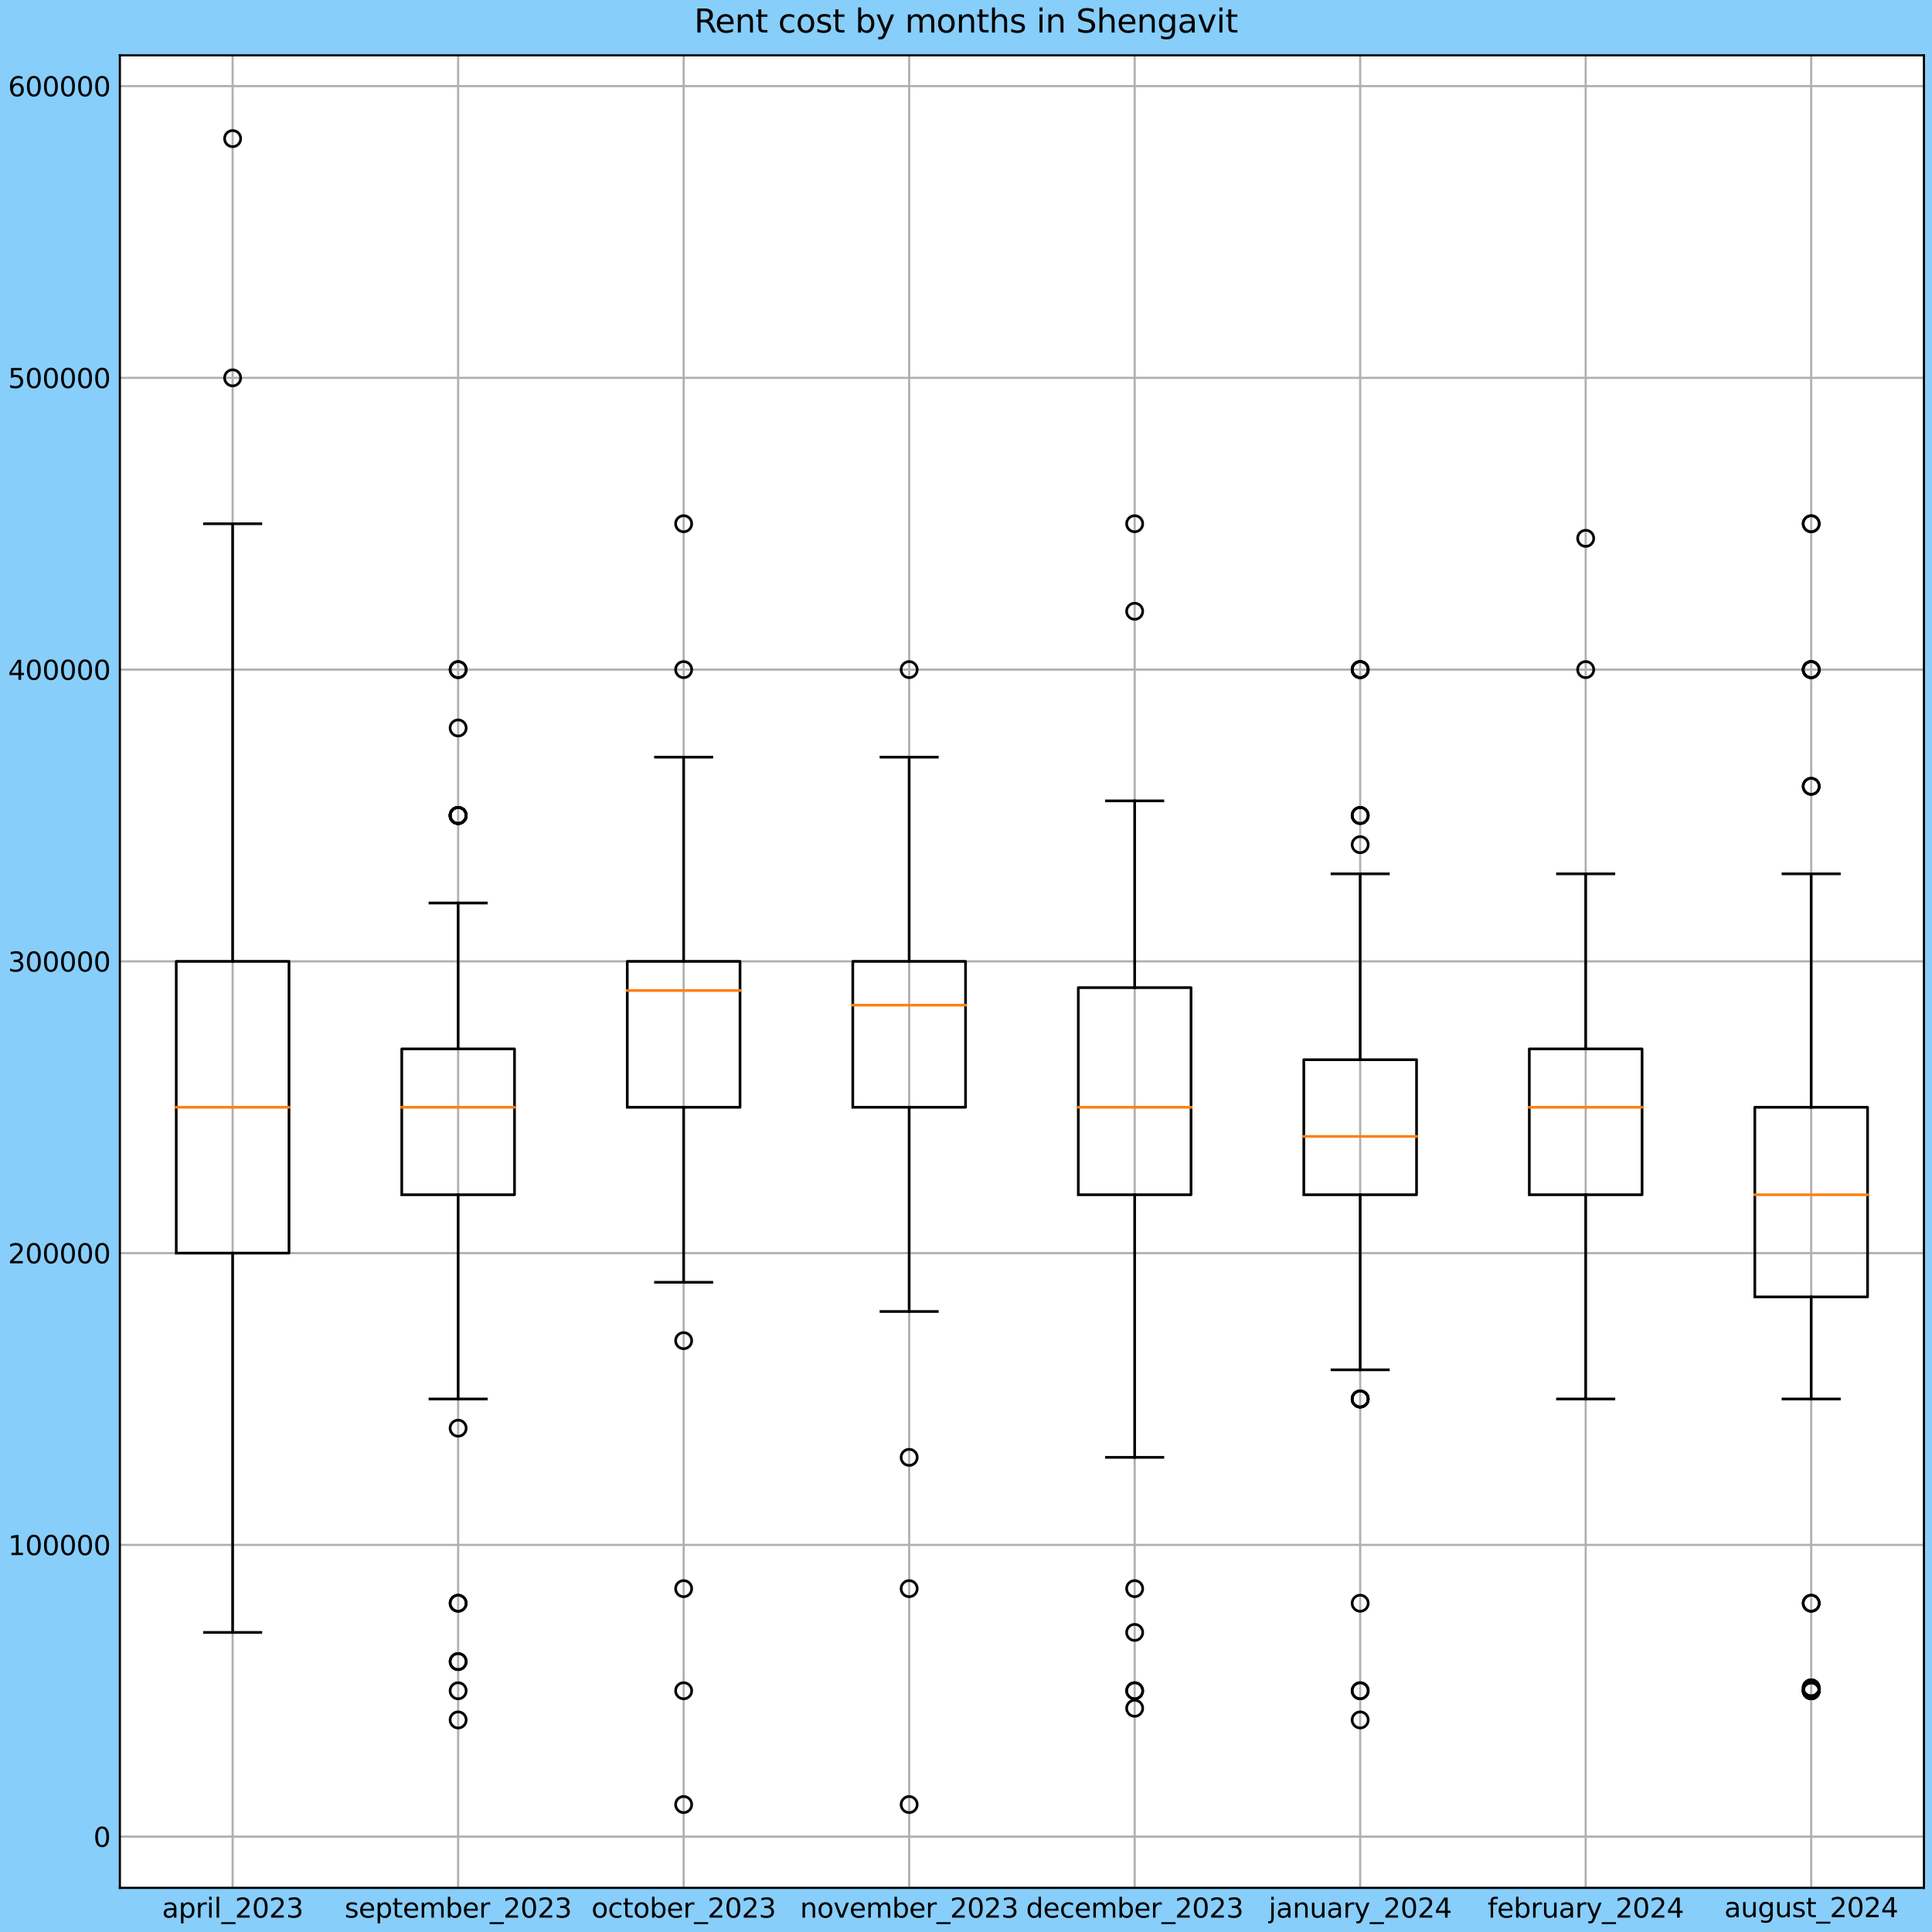 <?xml version="1.0" encoding="utf-8" standalone="no"?>
<!DOCTYPE svg PUBLIC "-//W3C//DTD SVG 1.1//EN"
  "http://www.w3.org/Graphics/SVG/1.1/DTD/svg11.dtd">
<svg xmlns:xlink="http://www.w3.org/1999/xlink" width="720pt" height="720pt" viewBox="0 0 720 720" xmlns="http://www.w3.org/2000/svg" version="1.1">
 <defs>
  <style type="text/css">*{stroke-linejoin: round; stroke-linecap: butt}</style>
 </defs>
 <g id="figure_1">
  <g id="patch_1">
   <path d="M 0 720 
L 720 720 
L 720 0 
L 0 0 
z
" style="fill: #87cefa"/>
  </g>
  <g id="axes_1">
   <g id="patch_2">
    <path d="M 44.675 703.544 
L 717 703.544 
L 717 20.614 
L 44.675 20.614 
z
" style="fill: #ffffff"/>
   </g>
   <g id="matplotlib.axis_1">
    <g id="xtick_1">
     <g id="line2d_1">
      <path d="M 86.696 703.544 
L 86.696 20.614 
" clip-path="url(#p6bc781027a)" style="fill: none; stroke: #b0b0b0; stroke-width: 0.8; stroke-linecap: square"/>
     </g>
     <g id="line2d_2"/>
     <g id="text_1">
      <!-- april_2023 -->
      <g transform="translate(60.399 714.642)scale(0.1 -0.1)">
       <defs>
        <path id="DejaVuSans-61" d="M 2194 1759 
Q 1497 1759 1228 1600 
Q 959 1441 959 1056 
Q 959 750 1161 570 
Q 1363 391 1709 391 
Q 2188 391 2477 730 
Q 2766 1069 2766 1631 
L 2766 1759 
L 2194 1759 
z
M 3341 1997 
L 3341 0 
L 2766 0 
L 2766 531 
Q 2569 213 2275 61 
Q 1981 -91 1556 -91 
Q 1019 -91 701 211 
Q 384 513 384 1019 
Q 384 1609 779 1909 
Q 1175 2209 1959 2209 
L 2766 2209 
L 2766 2266 
Q 2766 2663 2505 2880 
Q 2244 3097 1772 3097 
Q 1472 3097 1187 3025 
Q 903 2953 641 2809 
L 641 3341 
Q 956 3463 1253 3523 
Q 1550 3584 1831 3584 
Q 2591 3584 2966 3190 
Q 3341 2797 3341 1997 
z
" transform="scale(0.016)"/>
        <path id="DejaVuSans-70" d="M 1159 525 
L 1159 -1331 
L 581 -1331 
L 581 3500 
L 1159 3500 
L 1159 2969 
Q 1341 3281 1617 3432 
Q 1894 3584 2278 3584 
Q 2916 3584 3314 3078 
Q 3713 2572 3713 1747 
Q 3713 922 3314 415 
Q 2916 -91 2278 -91 
Q 1894 -91 1617 61 
Q 1341 213 1159 525 
z
M 3116 1747 
Q 3116 2381 2855 2742 
Q 2594 3103 2138 3103 
Q 1681 3103 1420 2742 
Q 1159 2381 1159 1747 
Q 1159 1113 1420 752 
Q 1681 391 2138 391 
Q 2594 391 2855 752 
Q 3116 1113 3116 1747 
z
" transform="scale(0.016)"/>
        <path id="DejaVuSans-72" d="M 2631 2963 
Q 2534 3019 2420 3045 
Q 2306 3072 2169 3072 
Q 1681 3072 1420 2755 
Q 1159 2438 1159 1844 
L 1159 0 
L 581 0 
L 581 3500 
L 1159 3500 
L 1159 2956 
Q 1341 3275 1631 3429 
Q 1922 3584 2338 3584 
Q 2397 3584 2469 3576 
Q 2541 3569 2628 3553 
L 2631 2963 
z
" transform="scale(0.016)"/>
        <path id="DejaVuSans-69" d="M 603 3500 
L 1178 3500 
L 1178 0 
L 603 0 
L 603 3500 
z
M 603 4863 
L 1178 4863 
L 1178 4134 
L 603 4134 
L 603 4863 
z
" transform="scale(0.016)"/>
        <path id="DejaVuSans-6c" d="M 603 4863 
L 1178 4863 
L 1178 0 
L 603 0 
L 603 4863 
z
" transform="scale(0.016)"/>
        <path id="DejaVuSans-5f" d="M 3263 -1063 
L 3263 -1509 
L -63 -1509 
L -63 -1063 
L 3263 -1063 
z
" transform="scale(0.016)"/>
        <path id="DejaVuSans-32" d="M 1228 531 
L 3431 531 
L 3431 0 
L 469 0 
L 469 531 
Q 828 903 1448 1529 
Q 2069 2156 2228 2338 
Q 2531 2678 2651 2914 
Q 2772 3150 2772 3378 
Q 2772 3750 2511 3984 
Q 2250 4219 1831 4219 
Q 1534 4219 1204 4116 
Q 875 4013 500 3803 
L 500 4441 
Q 881 4594 1212 4672 
Q 1544 4750 1819 4750 
Q 2544 4750 2975 4387 
Q 3406 4025 3406 3419 
Q 3406 3131 3298 2873 
Q 3191 2616 2906 2266 
Q 2828 2175 2409 1742 
Q 1991 1309 1228 531 
z
" transform="scale(0.016)"/>
        <path id="DejaVuSans-30" d="M 2034 4250 
Q 1547 4250 1301 3770 
Q 1056 3291 1056 2328 
Q 1056 1369 1301 889 
Q 1547 409 2034 409 
Q 2525 409 2770 889 
Q 3016 1369 3016 2328 
Q 3016 3291 2770 3770 
Q 2525 4250 2034 4250 
z
M 2034 4750 
Q 2819 4750 3233 4129 
Q 3647 3509 3647 2328 
Q 3647 1150 3233 529 
Q 2819 -91 2034 -91 
Q 1250 -91 836 529 
Q 422 1150 422 2328 
Q 422 3509 836 4129 
Q 1250 4750 2034 4750 
z
" transform="scale(0.016)"/>
        <path id="DejaVuSans-33" d="M 2597 2516 
Q 3050 2419 3304 2112 
Q 3559 1806 3559 1356 
Q 3559 666 3084 287 
Q 2609 -91 1734 -91 
Q 1441 -91 1130 -33 
Q 819 25 488 141 
L 488 750 
Q 750 597 1062 519 
Q 1375 441 1716 441 
Q 2309 441 2620 675 
Q 2931 909 2931 1356 
Q 2931 1769 2642 2001 
Q 2353 2234 1838 2234 
L 1294 2234 
L 1294 2753 
L 1863 2753 
Q 2328 2753 2575 2939 
Q 2822 3125 2822 3475 
Q 2822 3834 2567 4026 
Q 2313 4219 1838 4219 
Q 1578 4219 1281 4162 
Q 984 4106 628 3988 
L 628 4550 
Q 988 4650 1302 4700 
Q 1616 4750 1894 4750 
Q 2613 4750 3031 4423 
Q 3450 4097 3450 3541 
Q 3450 3153 3228 2886 
Q 3006 2619 2597 2516 
z
" transform="scale(0.016)"/>
       </defs>
       <use xlink:href="#DejaVuSans-61"/>
       <use xlink:href="#DejaVuSans-70" x="61.279"/>
       <use xlink:href="#DejaVuSans-72" x="124.756"/>
       <use xlink:href="#DejaVuSans-69" x="165.869"/>
       <use xlink:href="#DejaVuSans-6c" x="193.652"/>
       <use xlink:href="#DejaVuSans-5f" x="221.436"/>
       <use xlink:href="#DejaVuSans-32" x="271.436"/>
       <use xlink:href="#DejaVuSans-30" x="335.059"/>
       <use xlink:href="#DejaVuSans-32" x="398.682"/>
       <use xlink:href="#DejaVuSans-33" x="462.305"/>
      </g>
     </g>
    </g>
    <g id="xtick_2">
     <g id="line2d_3">
      <path d="M 170.736 703.544 
L 170.736 20.614 
" clip-path="url(#p6bc781027a)" style="fill: none; stroke: #b0b0b0; stroke-width: 0.8; stroke-linecap: square"/>
     </g>
     <g id="line2d_4"/>
     <g id="text_2">
      <!-- september_2023 -->
      <g transform="translate(128.442 714.642)scale(0.1 -0.1)">
       <defs>
        <path id="DejaVuSans-73" d="M 2834 3397 
L 2834 2853 
Q 2591 2978 2328 3040 
Q 2066 3103 1784 3103 
Q 1356 3103 1142 2972 
Q 928 2841 928 2578 
Q 928 2378 1081 2264 
Q 1234 2150 1697 2047 
L 1894 2003 
Q 2506 1872 2764 1633 
Q 3022 1394 3022 966 
Q 3022 478 2636 193 
Q 2250 -91 1575 -91 
Q 1294 -91 989 -36 
Q 684 19 347 128 
L 347 722 
Q 666 556 975 473 
Q 1284 391 1588 391 
Q 1994 391 2212 530 
Q 2431 669 2431 922 
Q 2431 1156 2273 1281 
Q 2116 1406 1581 1522 
L 1381 1569 
Q 847 1681 609 1914 
Q 372 2147 372 2553 
Q 372 3047 722 3315 
Q 1072 3584 1716 3584 
Q 2034 3584 2315 3537 
Q 2597 3491 2834 3397 
z
" transform="scale(0.016)"/>
        <path id="DejaVuSans-65" d="M 3597 1894 
L 3597 1613 
L 953 1613 
Q 991 1019 1311 708 
Q 1631 397 2203 397 
Q 2534 397 2845 478 
Q 3156 559 3463 722 
L 3463 178 
Q 3153 47 2828 -22 
Q 2503 -91 2169 -91 
Q 1331 -91 842 396 
Q 353 884 353 1716 
Q 353 2575 817 3079 
Q 1281 3584 2069 3584 
Q 2775 3584 3186 3129 
Q 3597 2675 3597 1894 
z
M 3022 2063 
Q 3016 2534 2758 2815 
Q 2500 3097 2075 3097 
Q 1594 3097 1305 2825 
Q 1016 2553 972 2059 
L 3022 2063 
z
" transform="scale(0.016)"/>
        <path id="DejaVuSans-74" d="M 1172 4494 
L 1172 3500 
L 2356 3500 
L 2356 3053 
L 1172 3053 
L 1172 1153 
Q 1172 725 1289 603 
Q 1406 481 1766 481 
L 2356 481 
L 2356 0 
L 1766 0 
Q 1100 0 847 248 
Q 594 497 594 1153 
L 594 3053 
L 172 3053 
L 172 3500 
L 594 3500 
L 594 4494 
L 1172 4494 
z
" transform="scale(0.016)"/>
        <path id="DejaVuSans-6d" d="M 3328 2828 
Q 3544 3216 3844 3400 
Q 4144 3584 4550 3584 
Q 5097 3584 5394 3201 
Q 5691 2819 5691 2113 
L 5691 0 
L 5113 0 
L 5113 2094 
Q 5113 2597 4934 2840 
Q 4756 3084 4391 3084 
Q 3944 3084 3684 2787 
Q 3425 2491 3425 1978 
L 3425 0 
L 2847 0 
L 2847 2094 
Q 2847 2600 2669 2842 
Q 2491 3084 2119 3084 
Q 1678 3084 1418 2786 
Q 1159 2488 1159 1978 
L 1159 0 
L 581 0 
L 581 3500 
L 1159 3500 
L 1159 2956 
Q 1356 3278 1631 3431 
Q 1906 3584 2284 3584 
Q 2666 3584 2933 3390 
Q 3200 3197 3328 2828 
z
" transform="scale(0.016)"/>
        <path id="DejaVuSans-62" d="M 3116 1747 
Q 3116 2381 2855 2742 
Q 2594 3103 2138 3103 
Q 1681 3103 1420 2742 
Q 1159 2381 1159 1747 
Q 1159 1113 1420 752 
Q 1681 391 2138 391 
Q 2594 391 2855 752 
Q 3116 1113 3116 1747 
z
M 1159 2969 
Q 1341 3281 1617 3432 
Q 1894 3584 2278 3584 
Q 2916 3584 3314 3078 
Q 3713 2572 3713 1747 
Q 3713 922 3314 415 
Q 2916 -91 2278 -91 
Q 1894 -91 1617 61 
Q 1341 213 1159 525 
L 1159 0 
L 581 0 
L 581 4863 
L 1159 4863 
L 1159 2969 
z
" transform="scale(0.016)"/>
       </defs>
       <use xlink:href="#DejaVuSans-73"/>
       <use xlink:href="#DejaVuSans-65" x="52.1"/>
       <use xlink:href="#DejaVuSans-70" x="113.623"/>
       <use xlink:href="#DejaVuSans-74" x="177.1"/>
       <use xlink:href="#DejaVuSans-65" x="216.309"/>
       <use xlink:href="#DejaVuSans-6d" x="277.832"/>
       <use xlink:href="#DejaVuSans-62" x="375.244"/>
       <use xlink:href="#DejaVuSans-65" x="438.721"/>
       <use xlink:href="#DejaVuSans-72" x="500.244"/>
       <use xlink:href="#DejaVuSans-5f" x="541.357"/>
       <use xlink:href="#DejaVuSans-32" x="591.357"/>
       <use xlink:href="#DejaVuSans-30" x="654.98"/>
       <use xlink:href="#DejaVuSans-32" x="718.604"/>
       <use xlink:href="#DejaVuSans-33" x="782.227"/>
      </g>
     </g>
    </g>
    <g id="xtick_3">
     <g id="line2d_5">
      <path d="M 254.777 703.544 
L 254.777 20.614 
" clip-path="url(#p6bc781027a)" style="fill: none; stroke: #b0b0b0; stroke-width: 0.8; stroke-linecap: square"/>
     </g>
     <g id="line2d_6"/>
     <g id="text_3">
      <!-- october_2023 -->
      <g transform="translate(220.417 714.642)scale(0.1 -0.1)">
       <defs>
        <path id="DejaVuSans-6f" d="M 1959 3097 
Q 1497 3097 1228 2736 
Q 959 2375 959 1747 
Q 959 1119 1226 758 
Q 1494 397 1959 397 
Q 2419 397 2687 759 
Q 2956 1122 2956 1747 
Q 2956 2369 2687 2733 
Q 2419 3097 1959 3097 
z
M 1959 3584 
Q 2709 3584 3137 3096 
Q 3566 2609 3566 1747 
Q 3566 888 3137 398 
Q 2709 -91 1959 -91 
Q 1206 -91 779 398 
Q 353 888 353 1747 
Q 353 2609 779 3096 
Q 1206 3584 1959 3584 
z
" transform="scale(0.016)"/>
        <path id="DejaVuSans-63" d="M 3122 3366 
L 3122 2828 
Q 2878 2963 2633 3030 
Q 2388 3097 2138 3097 
Q 1578 3097 1268 2742 
Q 959 2388 959 1747 
Q 959 1106 1268 751 
Q 1578 397 2138 397 
Q 2388 397 2633 464 
Q 2878 531 3122 666 
L 3122 134 
Q 2881 22 2623 -34 
Q 2366 -91 2075 -91 
Q 1284 -91 818 406 
Q 353 903 353 1747 
Q 353 2603 823 3093 
Q 1294 3584 2113 3584 
Q 2378 3584 2631 3529 
Q 2884 3475 3122 3366 
z
" transform="scale(0.016)"/>
       </defs>
       <use xlink:href="#DejaVuSans-6f"/>
       <use xlink:href="#DejaVuSans-63" x="61.182"/>
       <use xlink:href="#DejaVuSans-74" x="116.162"/>
       <use xlink:href="#DejaVuSans-6f" x="155.371"/>
       <use xlink:href="#DejaVuSans-62" x="216.553"/>
       <use xlink:href="#DejaVuSans-65" x="280.029"/>
       <use xlink:href="#DejaVuSans-72" x="341.553"/>
       <use xlink:href="#DejaVuSans-5f" x="382.666"/>
       <use xlink:href="#DejaVuSans-32" x="432.666"/>
       <use xlink:href="#DejaVuSans-30" x="496.289"/>
       <use xlink:href="#DejaVuSans-32" x="559.912"/>
       <use xlink:href="#DejaVuSans-33" x="623.535"/>
      </g>
     </g>
    </g>
    <g id="xtick_4">
     <g id="line2d_7">
      <path d="M 338.817 703.544 
L 338.817 20.614 
" clip-path="url(#p6bc781027a)" style="fill: none; stroke: #b0b0b0; stroke-width: 0.8; stroke-linecap: square"/>
     </g>
     <g id="line2d_8"/>
     <g id="text_4">
      <!-- november_2023 -->
      <g transform="translate(298.152 714.642)scale(0.1 -0.1)">
       <defs>
        <path id="DejaVuSans-6e" d="M 3513 2113 
L 3513 0 
L 2938 0 
L 2938 2094 
Q 2938 2591 2744 2837 
Q 2550 3084 2163 3084 
Q 1697 3084 1428 2787 
Q 1159 2491 1159 1978 
L 1159 0 
L 581 0 
L 581 3500 
L 1159 3500 
L 1159 2956 
Q 1366 3272 1645 3428 
Q 1925 3584 2291 3584 
Q 2894 3584 3203 3211 
Q 3513 2838 3513 2113 
z
" transform="scale(0.016)"/>
        <path id="DejaVuSans-76" d="M 191 3500 
L 800 3500 
L 1894 563 
L 2988 3500 
L 3597 3500 
L 2284 0 
L 1503 0 
L 191 3500 
z
" transform="scale(0.016)"/>
       </defs>
       <use xlink:href="#DejaVuSans-6e"/>
       <use xlink:href="#DejaVuSans-6f" x="63.379"/>
       <use xlink:href="#DejaVuSans-76" x="124.561"/>
       <use xlink:href="#DejaVuSans-65" x="183.74"/>
       <use xlink:href="#DejaVuSans-6d" x="245.264"/>
       <use xlink:href="#DejaVuSans-62" x="342.676"/>
       <use xlink:href="#DejaVuSans-65" x="406.152"/>
       <use xlink:href="#DejaVuSans-72" x="467.676"/>
       <use xlink:href="#DejaVuSans-5f" x="508.789"/>
       <use xlink:href="#DejaVuSans-32" x="558.789"/>
       <use xlink:href="#DejaVuSans-30" x="622.412"/>
       <use xlink:href="#DejaVuSans-32" x="686.035"/>
       <use xlink:href="#DejaVuSans-33" x="749.658"/>
      </g>
     </g>
    </g>
    <g id="xtick_5">
     <g id="line2d_9">
      <path d="M 422.858 703.544 
L 422.858 20.614 
" clip-path="url(#p6bc781027a)" style="fill: none; stroke: #b0b0b0; stroke-width: 0.8; stroke-linecap: square"/>
     </g>
     <g id="line2d_10"/>
     <g id="text_5">
      <!-- december_2023 -->
      <g transform="translate(382.38 714.642)scale(0.1 -0.1)">
       <defs>
        <path id="DejaVuSans-64" d="M 2906 2969 
L 2906 4863 
L 3481 4863 
L 3481 0 
L 2906 0 
L 2906 525 
Q 2725 213 2448 61 
Q 2172 -91 1784 -91 
Q 1150 -91 751 415 
Q 353 922 353 1747 
Q 353 2572 751 3078 
Q 1150 3584 1784 3584 
Q 2172 3584 2448 3432 
Q 2725 3281 2906 2969 
z
M 947 1747 
Q 947 1113 1208 752 
Q 1469 391 1925 391 
Q 2381 391 2643 752 
Q 2906 1113 2906 1747 
Q 2906 2381 2643 2742 
Q 2381 3103 1925 3103 
Q 1469 3103 1208 2742 
Q 947 2381 947 1747 
z
" transform="scale(0.016)"/>
       </defs>
       <use xlink:href="#DejaVuSans-64"/>
       <use xlink:href="#DejaVuSans-65" x="63.477"/>
       <use xlink:href="#DejaVuSans-63" x="125"/>
       <use xlink:href="#DejaVuSans-65" x="179.98"/>
       <use xlink:href="#DejaVuSans-6d" x="241.504"/>
       <use xlink:href="#DejaVuSans-62" x="338.916"/>
       <use xlink:href="#DejaVuSans-65" x="402.393"/>
       <use xlink:href="#DejaVuSans-72" x="463.916"/>
       <use xlink:href="#DejaVuSans-5f" x="505.029"/>
       <use xlink:href="#DejaVuSans-32" x="555.029"/>
       <use xlink:href="#DejaVuSans-30" x="618.652"/>
       <use xlink:href="#DejaVuSans-32" x="682.275"/>
       <use xlink:href="#DejaVuSans-33" x="745.898"/>
      </g>
     </g>
    </g>
    <g id="xtick_6">
     <g id="line2d_11">
      <path d="M 506.898 703.544 
L 506.898 20.614 
" clip-path="url(#p6bc781027a)" style="fill: none; stroke: #b0b0b0; stroke-width: 0.8; stroke-linecap: square"/>
     </g>
     <g id="line2d_12"/>
     <g id="text_6">
      <!-- january_2024 -->
      <g transform="translate(472.804 714.642)scale(0.1 -0.1)">
       <defs>
        <path id="DejaVuSans-6a" d="M 603 3500 
L 1178 3500 
L 1178 -63 
Q 1178 -731 923 -1031 
Q 669 -1331 103 -1331 
L -116 -1331 
L -116 -844 
L 38 -844 
Q 366 -844 484 -692 
Q 603 -541 603 -63 
L 603 3500 
z
M 603 4863 
L 1178 4863 
L 1178 4134 
L 603 4134 
L 603 4863 
z
" transform="scale(0.016)"/>
        <path id="DejaVuSans-75" d="M 544 1381 
L 544 3500 
L 1119 3500 
L 1119 1403 
Q 1119 906 1312 657 
Q 1506 409 1894 409 
Q 2359 409 2629 706 
Q 2900 1003 2900 1516 
L 2900 3500 
L 3475 3500 
L 3475 0 
L 2900 0 
L 2900 538 
Q 2691 219 2414 64 
Q 2138 -91 1772 -91 
Q 1169 -91 856 284 
Q 544 659 544 1381 
z
M 1991 3584 
L 1991 3584 
z
" transform="scale(0.016)"/>
        <path id="DejaVuSans-79" d="M 2059 -325 
Q 1816 -950 1584 -1140 
Q 1353 -1331 966 -1331 
L 506 -1331 
L 506 -850 
L 844 -850 
Q 1081 -850 1212 -737 
Q 1344 -625 1503 -206 
L 1606 56 
L 191 3500 
L 800 3500 
L 1894 763 
L 2988 3500 
L 3597 3500 
L 2059 -325 
z
" transform="scale(0.016)"/>
        <path id="DejaVuSans-34" d="M 2419 4116 
L 825 1625 
L 2419 1625 
L 2419 4116 
z
M 2253 4666 
L 3047 4666 
L 3047 1625 
L 3713 1625 
L 3713 1100 
L 3047 1100 
L 3047 0 
L 2419 0 
L 2419 1100 
L 313 1100 
L 313 1709 
L 2253 4666 
z
" transform="scale(0.016)"/>
       </defs>
       <use xlink:href="#DejaVuSans-6a"/>
       <use xlink:href="#DejaVuSans-61" x="27.783"/>
       <use xlink:href="#DejaVuSans-6e" x="89.062"/>
       <use xlink:href="#DejaVuSans-75" x="152.441"/>
       <use xlink:href="#DejaVuSans-61" x="215.82"/>
       <use xlink:href="#DejaVuSans-72" x="277.1"/>
       <use xlink:href="#DejaVuSans-79" x="318.213"/>
       <use xlink:href="#DejaVuSans-5f" x="377.393"/>
       <use xlink:href="#DejaVuSans-32" x="427.393"/>
       <use xlink:href="#DejaVuSans-30" x="491.016"/>
       <use xlink:href="#DejaVuSans-32" x="554.639"/>
       <use xlink:href="#DejaVuSans-34" x="618.262"/>
      </g>
     </g>
    </g>
    <g id="xtick_7">
     <g id="line2d_13">
      <path d="M 590.939 703.544 
L 590.939 20.614 
" clip-path="url(#p6bc781027a)" style="fill: none; stroke: #b0b0b0; stroke-width: 0.8; stroke-linecap: square"/>
     </g>
     <g id="line2d_14"/>
     <g id="text_7">
      <!-- february_2024 -->
      <g transform="translate(554.4 714.642)scale(0.1 -0.1)">
       <defs>
        <path id="DejaVuSans-66" d="M 2375 4863 
L 2375 4384 
L 1825 4384 
Q 1516 4384 1395 4259 
Q 1275 4134 1275 3809 
L 1275 3500 
L 2222 3500 
L 2222 3053 
L 1275 3053 
L 1275 0 
L 697 0 
L 697 3053 
L 147 3053 
L 147 3500 
L 697 3500 
L 697 3744 
Q 697 4328 969 4595 
Q 1241 4863 1831 4863 
L 2375 4863 
z
" transform="scale(0.016)"/>
       </defs>
       <use xlink:href="#DejaVuSans-66"/>
       <use xlink:href="#DejaVuSans-65" x="35.205"/>
       <use xlink:href="#DejaVuSans-62" x="96.729"/>
       <use xlink:href="#DejaVuSans-72" x="160.205"/>
       <use xlink:href="#DejaVuSans-75" x="201.318"/>
       <use xlink:href="#DejaVuSans-61" x="264.697"/>
       <use xlink:href="#DejaVuSans-72" x="325.977"/>
       <use xlink:href="#DejaVuSans-79" x="367.09"/>
       <use xlink:href="#DejaVuSans-5f" x="426.27"/>
       <use xlink:href="#DejaVuSans-32" x="476.27"/>
       <use xlink:href="#DejaVuSans-30" x="539.893"/>
       <use xlink:href="#DejaVuSans-32" x="603.516"/>
       <use xlink:href="#DejaVuSans-34" x="667.139"/>
      </g>
     </g>
    </g>
    <g id="xtick_8">
     <g id="line2d_15">
      <path d="M 674.979 703.544 
L 674.979 20.614 
" clip-path="url(#p6bc781027a)" style="fill: none; stroke: #b0b0b0; stroke-width: 0.8; stroke-linecap: square"/>
     </g>
     <g id="line2d_16"/>
     <g id="text_8">
      <!-- august_2024 -->
      <g transform="translate(642.614 714.465)scale(0.1 -0.1)">
       <defs>
        <path id="DejaVuSans-67" d="M 2906 1791 
Q 2906 2416 2648 2759 
Q 2391 3103 1925 3103 
Q 1463 3103 1205 2759 
Q 947 2416 947 1791 
Q 947 1169 1205 825 
Q 1463 481 1925 481 
Q 2391 481 2648 825 
Q 2906 1169 2906 1791 
z
M 3481 434 
Q 3481 -459 3084 -895 
Q 2688 -1331 1869 -1331 
Q 1566 -1331 1297 -1286 
Q 1028 -1241 775 -1147 
L 775 -588 
Q 1028 -725 1275 -790 
Q 1522 -856 1778 -856 
Q 2344 -856 2625 -561 
Q 2906 -266 2906 331 
L 2906 616 
Q 2728 306 2450 153 
Q 2172 0 1784 0 
Q 1141 0 747 490 
Q 353 981 353 1791 
Q 353 2603 747 3093 
Q 1141 3584 1784 3584 
Q 2172 3584 2450 3431 
Q 2728 3278 2906 2969 
L 2906 3500 
L 3481 3500 
L 3481 434 
z
" transform="scale(0.016)"/>
       </defs>
       <use xlink:href="#DejaVuSans-61"/>
       <use xlink:href="#DejaVuSans-75" x="61.279"/>
       <use xlink:href="#DejaVuSans-67" x="124.658"/>
       <use xlink:href="#DejaVuSans-75" x="188.135"/>
       <use xlink:href="#DejaVuSans-73" x="251.514"/>
       <use xlink:href="#DejaVuSans-74" x="303.613"/>
       <use xlink:href="#DejaVuSans-5f" x="342.822"/>
       <use xlink:href="#DejaVuSans-32" x="392.822"/>
       <use xlink:href="#DejaVuSans-30" x="456.445"/>
       <use xlink:href="#DejaVuSans-32" x="520.068"/>
       <use xlink:href="#DejaVuSans-34" x="583.691"/>
      </g>
     </g>
    </g>
   </g>
   <g id="matplotlib.axis_2">
    <g id="ytick_1">
     <g id="line2d_17">
      <path d="M 44.675 684.462 
L 717 684.462 
" clip-path="url(#p6bc781027a)" style="fill: none; stroke: #b0b0b0; stroke-width: 0.8; stroke-linecap: square"/>
     </g>
     <g id="line2d_18"/>
     <g id="text_9">
      <!-- 0 -->
      <g transform="translate(34.813 688.261)scale(0.1 -0.1)">
       <use xlink:href="#DejaVuSans-30"/>
      </g>
     </g>
    </g>
    <g id="ytick_2">
     <g id="line2d_19">
      <path d="M 44.675 575.732 
L 717 575.732 
" clip-path="url(#p6bc781027a)" style="fill: none; stroke: #b0b0b0; stroke-width: 0.8; stroke-linecap: square"/>
     </g>
     <g id="line2d_20"/>
     <g id="text_10">
      <!-- 100000 -->
      <g transform="translate(3 579.531)scale(0.1 -0.1)">
       <defs>
        <path id="DejaVuSans-31" d="M 794 531 
L 1825 531 
L 1825 4091 
L 703 3866 
L 703 4441 
L 1819 4666 
L 2450 4666 
L 2450 531 
L 3481 531 
L 3481 0 
L 794 0 
L 794 531 
z
" transform="scale(0.016)"/>
       </defs>
       <use xlink:href="#DejaVuSans-31"/>
       <use xlink:href="#DejaVuSans-30" x="63.623"/>
       <use xlink:href="#DejaVuSans-30" x="127.246"/>
       <use xlink:href="#DejaVuSans-30" x="190.869"/>
       <use xlink:href="#DejaVuSans-30" x="254.492"/>
       <use xlink:href="#DejaVuSans-30" x="318.115"/>
      </g>
     </g>
    </g>
    <g id="ytick_3">
     <g id="line2d_21">
      <path d="M 44.675 467.003 
L 717 467.003 
" clip-path="url(#p6bc781027a)" style="fill: none; stroke: #b0b0b0; stroke-width: 0.8; stroke-linecap: square"/>
     </g>
     <g id="line2d_22"/>
     <g id="text_11">
      <!-- 200000 -->
      <g transform="translate(3 470.802)scale(0.1 -0.1)">
       <use xlink:href="#DejaVuSans-32"/>
       <use xlink:href="#DejaVuSans-30" x="63.623"/>
       <use xlink:href="#DejaVuSans-30" x="127.246"/>
       <use xlink:href="#DejaVuSans-30" x="190.869"/>
       <use xlink:href="#DejaVuSans-30" x="254.492"/>
       <use xlink:href="#DejaVuSans-30" x="318.115"/>
      </g>
     </g>
    </g>
    <g id="ytick_4">
     <g id="line2d_23">
      <path d="M 44.675 358.273 
L 717 358.273 
" clip-path="url(#p6bc781027a)" style="fill: none; stroke: #b0b0b0; stroke-width: 0.8; stroke-linecap: square"/>
     </g>
     <g id="line2d_24"/>
     <g id="text_12">
      <!-- 300000 -->
      <g transform="translate(3 362.073)scale(0.1 -0.1)">
       <use xlink:href="#DejaVuSans-33"/>
       <use xlink:href="#DejaVuSans-30" x="63.623"/>
       <use xlink:href="#DejaVuSans-30" x="127.246"/>
       <use xlink:href="#DejaVuSans-30" x="190.869"/>
       <use xlink:href="#DejaVuSans-30" x="254.492"/>
       <use xlink:href="#DejaVuSans-30" x="318.115"/>
      </g>
     </g>
    </g>
    <g id="ytick_5">
     <g id="line2d_25">
      <path d="M 44.675 249.544 
L 717 249.544 
" clip-path="url(#p6bc781027a)" style="fill: none; stroke: #b0b0b0; stroke-width: 0.8; stroke-linecap: square"/>
     </g>
     <g id="line2d_26"/>
     <g id="text_13">
      <!-- 400000 -->
      <g transform="translate(3 253.343)scale(0.1 -0.1)">
       <use xlink:href="#DejaVuSans-34"/>
       <use xlink:href="#DejaVuSans-30" x="63.623"/>
       <use xlink:href="#DejaVuSans-30" x="127.246"/>
       <use xlink:href="#DejaVuSans-30" x="190.869"/>
       <use xlink:href="#DejaVuSans-30" x="254.492"/>
       <use xlink:href="#DejaVuSans-30" x="318.115"/>
      </g>
     </g>
    </g>
    <g id="ytick_6">
     <g id="line2d_27">
      <path d="M 44.675 140.815 
L 717 140.815 
" clip-path="url(#p6bc781027a)" style="fill: none; stroke: #b0b0b0; stroke-width: 0.8; stroke-linecap: square"/>
     </g>
     <g id="line2d_28"/>
     <g id="text_14">
      <!-- 500000 -->
      <g transform="translate(3 144.614)scale(0.1 -0.1)">
       <defs>
        <path id="DejaVuSans-35" d="M 691 4666 
L 3169 4666 
L 3169 4134 
L 1269 4134 
L 1269 2991 
Q 1406 3038 1543 3061 
Q 1681 3084 1819 3084 
Q 2600 3084 3056 2656 
Q 3513 2228 3513 1497 
Q 3513 744 3044 326 
Q 2575 -91 1722 -91 
Q 1428 -91 1123 -41 
Q 819 9 494 109 
L 494 744 
Q 775 591 1075 516 
Q 1375 441 1709 441 
Q 2250 441 2565 725 
Q 2881 1009 2881 1497 
Q 2881 1984 2565 2268 
Q 2250 2553 1709 2553 
Q 1456 2553 1204 2497 
Q 953 2441 691 2322 
L 691 4666 
z
" transform="scale(0.016)"/>
       </defs>
       <use xlink:href="#DejaVuSans-35"/>
       <use xlink:href="#DejaVuSans-30" x="63.623"/>
       <use xlink:href="#DejaVuSans-30" x="127.246"/>
       <use xlink:href="#DejaVuSans-30" x="190.869"/>
       <use xlink:href="#DejaVuSans-30" x="254.492"/>
       <use xlink:href="#DejaVuSans-30" x="318.115"/>
      </g>
     </g>
    </g>
    <g id="ytick_7">
     <g id="line2d_29">
      <path d="M 44.675 32.085 
L 717 32.085 
" clip-path="url(#p6bc781027a)" style="fill: none; stroke: #b0b0b0; stroke-width: 0.8; stroke-linecap: square"/>
     </g>
     <g id="line2d_30"/>
     <g id="text_15">
      <!-- 600000 -->
      <g transform="translate(3 35.885)scale(0.1 -0.1)">
       <defs>
        <path id="DejaVuSans-36" d="M 2113 2584 
Q 1688 2584 1439 2293 
Q 1191 2003 1191 1497 
Q 1191 994 1439 701 
Q 1688 409 2113 409 
Q 2538 409 2786 701 
Q 3034 994 3034 1497 
Q 3034 2003 2786 2293 
Q 2538 2584 2113 2584 
z
M 3366 4563 
L 3366 3988 
Q 3128 4100 2886 4159 
Q 2644 4219 2406 4219 
Q 1781 4219 1451 3797 
Q 1122 3375 1075 2522 
Q 1259 2794 1537 2939 
Q 1816 3084 2150 3084 
Q 2853 3084 3261 2657 
Q 3669 2231 3669 1497 
Q 3669 778 3244 343 
Q 2819 -91 2113 -91 
Q 1303 -91 875 529 
Q 447 1150 447 2328 
Q 447 3434 972 4092 
Q 1497 4750 2381 4750 
Q 2619 4750 2861 4703 
Q 3103 4656 3366 4563 
z
" transform="scale(0.016)"/>
       </defs>
       <use xlink:href="#DejaVuSans-36"/>
       <use xlink:href="#DejaVuSans-30" x="63.623"/>
       <use xlink:href="#DejaVuSans-30" x="127.246"/>
       <use xlink:href="#DejaVuSans-30" x="190.869"/>
       <use xlink:href="#DejaVuSans-30" x="254.492"/>
       <use xlink:href="#DejaVuSans-30" x="318.115"/>
      </g>
     </g>
    </g>
   </g>
   <g id="line2d_31">
    <path d="M 65.685 467.003 
L 107.706 467.003 
L 107.706 358.273 
L 65.685 358.273 
L 65.685 467.003 
" clip-path="url(#p6bc781027a)" style="fill: none; stroke: #000000; stroke-linecap: square"/>
   </g>
   <g id="line2d_32">
    <path d="M 86.696 467.003 
L 86.696 608.351 
" clip-path="url(#p6bc781027a)" style="fill: none; stroke: #000000; stroke-linecap: square"/>
   </g>
   <g id="line2d_33">
    <path d="M 86.696 358.273 
L 86.696 195.179 
" clip-path="url(#p6bc781027a)" style="fill: none; stroke: #000000; stroke-linecap: square"/>
   </g>
   <g id="line2d_34">
    <path d="M 76.19 608.351 
L 97.201 608.351 
" clip-path="url(#p6bc781027a)" style="fill: none; stroke: #000000; stroke-linecap: square"/>
   </g>
   <g id="line2d_35">
    <path d="M 76.19 195.179 
L 97.201 195.179 
" clip-path="url(#p6bc781027a)" style="fill: none; stroke: #000000; stroke-linecap: square"/>
   </g>
   <g id="line2d_36">
    <defs>
     <path id="me22e052476" d="M 0 3 
C 0.796 3 1.559 2.684 2.121 2.121 
C 2.684 1.559 3 0.796 3 0 
C 3 -0.796 2.684 -1.559 2.121 -2.121 
C 1.559 -2.684 0.796 -3 0 -3 
C -0.796 -3 -1.559 -2.684 -2.121 -2.121 
C -2.684 -1.559 -3 -0.796 -3 0 
C -3 0.796 -2.684 1.559 -2.121 2.121 
C -1.559 2.684 -0.796 3 0 3 
z
" style="stroke: #000000"/>
    </defs>
    <g clip-path="url(#p6bc781027a)">
     <use xlink:href="#me22e052476" x="86.696" y="140.815" style="fill-opacity: 0; stroke: #000000"/>
     <use xlink:href="#me22e052476" x="86.696" y="51.657" style="fill-opacity: 0; stroke: #000000"/>
    </g>
   </g>
   <g id="line2d_37">
    <path d="M 149.726 445.257 
L 191.746 445.257 
L 191.746 390.892 
L 149.726 390.892 
L 149.726 445.257 
" clip-path="url(#p6bc781027a)" style="fill: none; stroke: #000000; stroke-linecap: square"/>
   </g>
   <g id="line2d_38">
    <path d="M 170.736 445.257 
L 170.736 521.367 
" clip-path="url(#p6bc781027a)" style="fill: none; stroke: #000000; stroke-linecap: square"/>
   </g>
   <g id="line2d_39">
    <path d="M 170.736 390.892 
L 170.736 336.528 
" clip-path="url(#p6bc781027a)" style="fill: none; stroke: #000000; stroke-linecap: square"/>
   </g>
   <g id="line2d_40">
    <path d="M 160.231 521.367 
L 181.241 521.367 
" clip-path="url(#p6bc781027a)" style="fill: none; stroke: #000000; stroke-linecap: square"/>
   </g>
   <g id="line2d_41">
    <path d="M 160.231 336.528 
L 181.241 336.528 
" clip-path="url(#p6bc781027a)" style="fill: none; stroke: #000000; stroke-linecap: square"/>
   </g>
   <g id="line2d_42">
    <g clip-path="url(#p6bc781027a)">
     <use xlink:href="#me22e052476" x="170.736" y="630.097" style="fill-opacity: 0; stroke: #000000"/>
     <use xlink:href="#me22e052476" x="170.736" y="640.97" style="fill-opacity: 0; stroke: #000000"/>
     <use xlink:href="#me22e052476" x="170.736" y="597.478" style="fill-opacity: 0; stroke: #000000"/>
     <use xlink:href="#me22e052476" x="170.736" y="532.24" style="fill-opacity: 0; stroke: #000000"/>
     <use xlink:href="#me22e052476" x="170.736" y="619.224" style="fill-opacity: 0; stroke: #000000"/>
     <use xlink:href="#me22e052476" x="170.736" y="619.224" style="fill-opacity: 0; stroke: #000000"/>
     <use xlink:href="#me22e052476" x="170.736" y="597.478" style="fill-opacity: 0; stroke: #000000"/>
     <use xlink:href="#me22e052476" x="170.736" y="303.909" style="fill-opacity: 0; stroke: #000000"/>
     <use xlink:href="#me22e052476" x="170.736" y="303.909" style="fill-opacity: 0; stroke: #000000"/>
     <use xlink:href="#me22e052476" x="170.736" y="303.909" style="fill-opacity: 0; stroke: #000000"/>
     <use xlink:href="#me22e052476" x="170.736" y="303.909" style="fill-opacity: 0; stroke: #000000"/>
     <use xlink:href="#me22e052476" x="170.736" y="271.29" style="fill-opacity: 0; stroke: #000000"/>
     <use xlink:href="#me22e052476" x="170.736" y="249.544" style="fill-opacity: 0; stroke: #000000"/>
     <use xlink:href="#me22e052476" x="170.736" y="249.544" style="fill-opacity: 0; stroke: #000000"/>
     <use xlink:href="#me22e052476" x="170.736" y="303.909" style="fill-opacity: 0; stroke: #000000"/>
     <use xlink:href="#me22e052476" x="170.736" y="303.909" style="fill-opacity: 0; stroke: #000000"/>
     <use xlink:href="#me22e052476" x="170.736" y="303.909" style="fill-opacity: 0; stroke: #000000"/>
     <use xlink:href="#me22e052476" x="170.736" y="303.909" style="fill-opacity: 0; stroke: #000000"/>
    </g>
   </g>
   <g id="line2d_43">
    <path d="M 233.767 412.638 
L 275.787 412.638 
L 275.787 358.273 
L 233.767 358.273 
L 233.767 412.638 
" clip-path="url(#p6bc781027a)" style="fill: none; stroke: #000000; stroke-linecap: square"/>
   </g>
   <g id="line2d_44">
    <path d="M 254.777 412.638 
L 254.777 477.876 
" clip-path="url(#p6bc781027a)" style="fill: none; stroke: #000000; stroke-linecap: square"/>
   </g>
   <g id="line2d_45">
    <path d="M 254.777 358.273 
L 254.777 282.163 
" clip-path="url(#p6bc781027a)" style="fill: none; stroke: #000000; stroke-linecap: square"/>
   </g>
   <g id="line2d_46">
    <path d="M 244.272 477.876 
L 265.282 477.876 
" clip-path="url(#p6bc781027a)" style="fill: none; stroke: #000000; stroke-linecap: square"/>
   </g>
   <g id="line2d_47">
    <path d="M 244.272 282.163 
L 265.282 282.163 
" clip-path="url(#p6bc781027a)" style="fill: none; stroke: #000000; stroke-linecap: square"/>
   </g>
   <g id="line2d_48">
    <g clip-path="url(#p6bc781027a)">
     <use xlink:href="#me22e052476" x="254.777" y="630.097" style="fill-opacity: 0; stroke: #000000"/>
     <use xlink:href="#me22e052476" x="254.777" y="592.042" style="fill-opacity: 0; stroke: #000000"/>
     <use xlink:href="#me22e052476" x="254.777" y="672.501" style="fill-opacity: 0; stroke: #000000"/>
     <use xlink:href="#me22e052476" x="254.777" y="499.622" style="fill-opacity: 0; stroke: #000000"/>
     <use xlink:href="#me22e052476" x="254.777" y="249.544" style="fill-opacity: 0; stroke: #000000"/>
     <use xlink:href="#me22e052476" x="254.777" y="195.179" style="fill-opacity: 0; stroke: #000000"/>
    </g>
   </g>
   <g id="line2d_49">
    <path d="M 317.807 412.638 
L 359.827 412.638 
L 359.827 358.273 
L 317.807 358.273 
L 317.807 412.638 
" clip-path="url(#p6bc781027a)" style="fill: none; stroke: #000000; stroke-linecap: square"/>
   </g>
   <g id="line2d_50">
    <path d="M 338.817 412.638 
L 338.817 488.749 
" clip-path="url(#p6bc781027a)" style="fill: none; stroke: #000000; stroke-linecap: square"/>
   </g>
   <g id="line2d_51">
    <path d="M 338.817 358.273 
L 338.817 282.163 
" clip-path="url(#p6bc781027a)" style="fill: none; stroke: #000000; stroke-linecap: square"/>
   </g>
   <g id="line2d_52">
    <path d="M 328.312 488.749 
L 349.322 488.749 
" clip-path="url(#p6bc781027a)" style="fill: none; stroke: #000000; stroke-linecap: square"/>
   </g>
   <g id="line2d_53">
    <path d="M 328.312 282.163 
L 349.322 282.163 
" clip-path="url(#p6bc781027a)" style="fill: none; stroke: #000000; stroke-linecap: square"/>
   </g>
   <g id="line2d_54">
    <g clip-path="url(#p6bc781027a)">
     <use xlink:href="#me22e052476" x="338.817" y="543.113" style="fill-opacity: 0; stroke: #000000"/>
     <use xlink:href="#me22e052476" x="338.817" y="592.042" style="fill-opacity: 0; stroke: #000000"/>
     <use xlink:href="#me22e052476" x="338.817" y="672.501" style="fill-opacity: 0; stroke: #000000"/>
     <use xlink:href="#me22e052476" x="338.817" y="249.544" style="fill-opacity: 0; stroke: #000000"/>
    </g>
   </g>
   <g id="line2d_55">
    <path d="M 401.848 445.257 
L 443.868 445.257 
L 443.868 368.059 
L 401.848 368.059 
L 401.848 445.257 
" clip-path="url(#p6bc781027a)" style="fill: none; stroke: #000000; stroke-linecap: square"/>
   </g>
   <g id="line2d_56">
    <path d="M 422.858 445.257 
L 422.858 543.113 
" clip-path="url(#p6bc781027a)" style="fill: none; stroke: #000000; stroke-linecap: square"/>
   </g>
   <g id="line2d_57">
    <path d="M 422.858 368.059 
L 422.858 298.472 
" clip-path="url(#p6bc781027a)" style="fill: none; stroke: #000000; stroke-linecap: square"/>
   </g>
   <g id="line2d_58">
    <path d="M 412.353 543.113 
L 433.363 543.113 
" clip-path="url(#p6bc781027a)" style="fill: none; stroke: #000000; stroke-linecap: square"/>
   </g>
   <g id="line2d_59">
    <path d="M 412.353 298.472 
L 433.363 298.472 
" clip-path="url(#p6bc781027a)" style="fill: none; stroke: #000000; stroke-linecap: square"/>
   </g>
   <g id="line2d_60">
    <g clip-path="url(#p6bc781027a)">
     <use xlink:href="#me22e052476" x="422.858" y="592.042" style="fill-opacity: 0; stroke: #000000"/>
     <use xlink:href="#me22e052476" x="422.858" y="630.097" style="fill-opacity: 0; stroke: #000000"/>
     <use xlink:href="#me22e052476" x="422.858" y="636.621" style="fill-opacity: 0; stroke: #000000"/>
     <use xlink:href="#me22e052476" x="422.858" y="630.097" style="fill-opacity: 0; stroke: #000000"/>
     <use xlink:href="#me22e052476" x="422.858" y="608.351" style="fill-opacity: 0; stroke: #000000"/>
     <use xlink:href="#me22e052476" x="422.858" y="227.798" style="fill-opacity: 0; stroke: #000000"/>
     <use xlink:href="#me22e052476" x="422.858" y="195.179" style="fill-opacity: 0; stroke: #000000"/>
    </g>
   </g>
   <g id="line2d_61">
    <path d="M 485.888 445.257 
L 527.908 445.257 
L 527.908 394.915 
L 485.888 394.915 
L 485.888 445.257 
" clip-path="url(#p6bc781027a)" style="fill: none; stroke: #000000; stroke-linecap: square"/>
   </g>
   <g id="line2d_62">
    <path d="M 506.898 445.257 
L 506.898 510.495 
" clip-path="url(#p6bc781027a)" style="fill: none; stroke: #000000; stroke-linecap: square"/>
   </g>
   <g id="line2d_63">
    <path d="M 506.898 394.915 
L 506.898 325.655 
" clip-path="url(#p6bc781027a)" style="fill: none; stroke: #000000; stroke-linecap: square"/>
   </g>
   <g id="line2d_64">
    <path d="M 496.393 510.495 
L 517.403 510.495 
" clip-path="url(#p6bc781027a)" style="fill: none; stroke: #000000; stroke-linecap: square"/>
   </g>
   <g id="line2d_65">
    <path d="M 496.393 325.655 
L 517.403 325.655 
" clip-path="url(#p6bc781027a)" style="fill: none; stroke: #000000; stroke-linecap: square"/>
   </g>
   <g id="line2d_66">
    <g clip-path="url(#p6bc781027a)">
     <use xlink:href="#me22e052476" x="506.898" y="521.367" style="fill-opacity: 0; stroke: #000000"/>
     <use xlink:href="#me22e052476" x="506.898" y="521.367" style="fill-opacity: 0; stroke: #000000"/>
     <use xlink:href="#me22e052476" x="506.898" y="630.097" style="fill-opacity: 0; stroke: #000000"/>
     <use xlink:href="#me22e052476" x="506.898" y="630.097" style="fill-opacity: 0; stroke: #000000"/>
     <use xlink:href="#me22e052476" x="506.898" y="597.478" style="fill-opacity: 0; stroke: #000000"/>
     <use xlink:href="#me22e052476" x="506.898" y="521.367" style="fill-opacity: 0; stroke: #000000"/>
     <use xlink:href="#me22e052476" x="506.898" y="640.97" style="fill-opacity: 0; stroke: #000000"/>
     <use xlink:href="#me22e052476" x="506.898" y="521.367" style="fill-opacity: 0; stroke: #000000"/>
     <use xlink:href="#me22e052476" x="506.898" y="303.909" style="fill-opacity: 0; stroke: #000000"/>
     <use xlink:href="#me22e052476" x="506.898" y="249.544" style="fill-opacity: 0; stroke: #000000"/>
     <use xlink:href="#me22e052476" x="506.898" y="249.544" style="fill-opacity: 0; stroke: #000000"/>
     <use xlink:href="#me22e052476" x="506.898" y="249.544" style="fill-opacity: 0; stroke: #000000"/>
     <use xlink:href="#me22e052476" x="506.898" y="303.909" style="fill-opacity: 0; stroke: #000000"/>
     <use xlink:href="#me22e052476" x="506.898" y="303.909" style="fill-opacity: 0; stroke: #000000"/>
     <use xlink:href="#me22e052476" x="506.898" y="314.782" style="fill-opacity: 0; stroke: #000000"/>
     <use xlink:href="#me22e052476" x="506.898" y="249.544" style="fill-opacity: 0; stroke: #000000"/>
    </g>
   </g>
   <g id="line2d_67">
    <path d="M 569.929 445.257 
L 611.949 445.257 
L 611.949 390.892 
L 569.929 390.892 
L 569.929 445.257 
" clip-path="url(#p6bc781027a)" style="fill: none; stroke: #000000; stroke-linecap: square"/>
   </g>
   <g id="line2d_68">
    <path d="M 590.939 445.257 
L 590.939 521.367 
" clip-path="url(#p6bc781027a)" style="fill: none; stroke: #000000; stroke-linecap: square"/>
   </g>
   <g id="line2d_69">
    <path d="M 590.939 390.892 
L 590.939 325.655 
" clip-path="url(#p6bc781027a)" style="fill: none; stroke: #000000; stroke-linecap: square"/>
   </g>
   <g id="line2d_70">
    <path d="M 580.434 521.367 
L 601.444 521.367 
" clip-path="url(#p6bc781027a)" style="fill: none; stroke: #000000; stroke-linecap: square"/>
   </g>
   <g id="line2d_71">
    <path d="M 580.434 325.655 
L 601.444 325.655 
" clip-path="url(#p6bc781027a)" style="fill: none; stroke: #000000; stroke-linecap: square"/>
   </g>
   <g id="line2d_72">
    <g clip-path="url(#p6bc781027a)">
     <use xlink:href="#me22e052476" x="590.939" y="200.616" style="fill-opacity: 0; stroke: #000000"/>
     <use xlink:href="#me22e052476" x="590.939" y="249.544" style="fill-opacity: 0; stroke: #000000"/>
    </g>
   </g>
   <g id="line2d_73">
    <path d="M 653.969 483.312 
L 695.99 483.312 
L 695.99 412.638 
L 653.969 412.638 
L 653.969 483.312 
" clip-path="url(#p6bc781027a)" style="fill: none; stroke: #000000; stroke-linecap: square"/>
   </g>
   <g id="line2d_74">
    <path d="M 674.979 483.312 
L 674.979 521.367 
" clip-path="url(#p6bc781027a)" style="fill: none; stroke: #000000; stroke-linecap: square"/>
   </g>
   <g id="line2d_75">
    <path d="M 674.979 412.638 
L 674.979 325.655 
" clip-path="url(#p6bc781027a)" style="fill: none; stroke: #000000; stroke-linecap: square"/>
   </g>
   <g id="line2d_76">
    <path d="M 664.474 521.367 
L 685.485 521.367 
" clip-path="url(#p6bc781027a)" style="fill: none; stroke: #000000; stroke-linecap: square"/>
   </g>
   <g id="line2d_77">
    <path d="M 664.474 325.655 
L 685.485 325.655 
" clip-path="url(#p6bc781027a)" style="fill: none; stroke: #000000; stroke-linecap: square"/>
   </g>
   <g id="line2d_78">
    <g clip-path="url(#p6bc781027a)">
     <use xlink:href="#me22e052476" x="674.979" y="597.478" style="fill-opacity: 0; stroke: #000000"/>
     <use xlink:href="#me22e052476" x="674.979" y="629.01" style="fill-opacity: 0; stroke: #000000"/>
     <use xlink:href="#me22e052476" x="674.979" y="630.097" style="fill-opacity: 0; stroke: #000000"/>
     <use xlink:href="#me22e052476" x="674.979" y="630.097" style="fill-opacity: 0; stroke: #000000"/>
     <use xlink:href="#me22e052476" x="674.979" y="597.478" style="fill-opacity: 0; stroke: #000000"/>
     <use xlink:href="#me22e052476" x="674.979" y="629.01" style="fill-opacity: 0; stroke: #000000"/>
     <use xlink:href="#me22e052476" x="674.979" y="630.097" style="fill-opacity: 0; stroke: #000000"/>
     <use xlink:href="#me22e052476" x="674.979" y="630.097" style="fill-opacity: 0; stroke: #000000"/>
     <use xlink:href="#me22e052476" x="674.979" y="249.544" style="fill-opacity: 0; stroke: #000000"/>
     <use xlink:href="#me22e052476" x="674.979" y="249.544" style="fill-opacity: 0; stroke: #000000"/>
     <use xlink:href="#me22e052476" x="674.979" y="293.036" style="fill-opacity: 0; stroke: #000000"/>
     <use xlink:href="#me22e052476" x="674.979" y="195.179" style="fill-opacity: 0; stroke: #000000"/>
     <use xlink:href="#me22e052476" x="674.979" y="249.544" style="fill-opacity: 0; stroke: #000000"/>
     <use xlink:href="#me22e052476" x="674.979" y="249.544" style="fill-opacity: 0; stroke: #000000"/>
     <use xlink:href="#me22e052476" x="674.979" y="293.036" style="fill-opacity: 0; stroke: #000000"/>
     <use xlink:href="#me22e052476" x="674.979" y="195.179" style="fill-opacity: 0; stroke: #000000"/>
    </g>
   </g>
   <g id="line2d_79">
    <path d="M 65.685 412.638 
L 107.706 412.638 
" clip-path="url(#p6bc781027a)" style="fill: none; stroke: #ff7f0e; stroke-linecap: square"/>
   </g>
   <g id="line2d_80">
    <path d="M 149.726 412.638 
L 191.746 412.638 
" clip-path="url(#p6bc781027a)" style="fill: none; stroke: #ff7f0e; stroke-linecap: square"/>
   </g>
   <g id="line2d_81">
    <path d="M 233.767 369.146 
L 275.787 369.146 
" clip-path="url(#p6bc781027a)" style="fill: none; stroke: #ff7f0e; stroke-linecap: square"/>
   </g>
   <g id="line2d_82">
    <path d="M 317.807 374.583 
L 359.827 374.583 
" clip-path="url(#p6bc781027a)" style="fill: none; stroke: #ff7f0e; stroke-linecap: square"/>
   </g>
   <g id="line2d_83">
    <path d="M 401.848 412.638 
L 443.868 412.638 
" clip-path="url(#p6bc781027a)" style="fill: none; stroke: #ff7f0e; stroke-linecap: square"/>
   </g>
   <g id="line2d_84">
    <path d="M 485.888 423.511 
L 527.908 423.511 
" clip-path="url(#p6bc781027a)" style="fill: none; stroke: #ff7f0e; stroke-linecap: square"/>
   </g>
   <g id="line2d_85">
    <path d="M 569.929 412.638 
L 611.949 412.638 
" clip-path="url(#p6bc781027a)" style="fill: none; stroke: #ff7f0e; stroke-linecap: square"/>
   </g>
   <g id="line2d_86">
    <path d="M 653.969 445.257 
L 695.99 445.257 
" clip-path="url(#p6bc781027a)" style="fill: none; stroke: #ff7f0e; stroke-linecap: square"/>
   </g>
   <g id="patch_3">
    <path d="M 44.675 703.544 
L 44.675 20.614 
" style="fill: none; stroke: #000000; stroke-width: 0.8; stroke-linejoin: miter; stroke-linecap: square"/>
   </g>
   <g id="patch_4">
    <path d="M 717 703.544 
L 717 20.614 
" style="fill: none; stroke: #000000; stroke-width: 0.8; stroke-linejoin: miter; stroke-linecap: square"/>
   </g>
   <g id="patch_5">
    <path d="M 44.675 703.544 
L 717 703.544 
" style="fill: none; stroke: #000000; stroke-width: 0.8; stroke-linejoin: miter; stroke-linecap: square"/>
   </g>
   <g id="patch_6">
    <path d="M 44.675 20.614 
L 717 20.614 
" style="fill: none; stroke: #000000; stroke-width: 0.8; stroke-linejoin: miter; stroke-linecap: square"/>
   </g>
  </g>
  <g id="text_16">
   <!-- Rent cost by months in Shengavit -->
   <g transform="translate(258.682 12.118)scale(0.12 -0.12)">
    <defs>
     <path id="DejaVuSans-52" d="M 2841 2188 
Q 3044 2119 3236 1894 
Q 3428 1669 3622 1275 
L 4263 0 
L 3584 0 
L 2988 1197 
Q 2756 1666 2539 1819 
Q 2322 1972 1947 1972 
L 1259 1972 
L 1259 0 
L 628 0 
L 628 4666 
L 2053 4666 
Q 2853 4666 3247 4331 
Q 3641 3997 3641 3322 
Q 3641 2881 3436 2590 
Q 3231 2300 2841 2188 
z
M 1259 4147 
L 1259 2491 
L 2053 2491 
Q 2509 2491 2742 2702 
Q 2975 2913 2975 3322 
Q 2975 3731 2742 3939 
Q 2509 4147 2053 4147 
L 1259 4147 
z
" transform="scale(0.016)"/>
     <path id="DejaVuSans-20" transform="scale(0.016)"/>
     <path id="DejaVuSans-68" d="M 3513 2113 
L 3513 0 
L 2938 0 
L 2938 2094 
Q 2938 2591 2744 2837 
Q 2550 3084 2163 3084 
Q 1697 3084 1428 2787 
Q 1159 2491 1159 1978 
L 1159 0 
L 581 0 
L 581 4863 
L 1159 4863 
L 1159 2956 
Q 1366 3272 1645 3428 
Q 1925 3584 2291 3584 
Q 2894 3584 3203 3211 
Q 3513 2838 3513 2113 
z
" transform="scale(0.016)"/>
     <path id="DejaVuSans-53" d="M 3425 4513 
L 3425 3897 
Q 3066 4069 2747 4153 
Q 2428 4238 2131 4238 
Q 1616 4238 1336 4038 
Q 1056 3838 1056 3469 
Q 1056 3159 1242 3001 
Q 1428 2844 1947 2747 
L 2328 2669 
Q 3034 2534 3370 2195 
Q 3706 1856 3706 1288 
Q 3706 609 3251 259 
Q 2797 -91 1919 -91 
Q 1588 -91 1214 -16 
Q 841 59 441 206 
L 441 856 
Q 825 641 1194 531 
Q 1563 422 1919 422 
Q 2459 422 2753 634 
Q 3047 847 3047 1241 
Q 3047 1584 2836 1778 
Q 2625 1972 2144 2069 
L 1759 2144 
Q 1053 2284 737 2584 
Q 422 2884 422 3419 
Q 422 4038 858 4394 
Q 1294 4750 2059 4750 
Q 2388 4750 2728 4690 
Q 3069 4631 3425 4513 
z
" transform="scale(0.016)"/>
    </defs>
    <use xlink:href="#DejaVuSans-52"/>
    <use xlink:href="#DejaVuSans-65" x="64.982"/>
    <use xlink:href="#DejaVuSans-6e" x="126.506"/>
    <use xlink:href="#DejaVuSans-74" x="189.885"/>
    <use xlink:href="#DejaVuSans-20" x="229.094"/>
    <use xlink:href="#DejaVuSans-63" x="260.881"/>
    <use xlink:href="#DejaVuSans-6f" x="315.861"/>
    <use xlink:href="#DejaVuSans-73" x="377.043"/>
    <use xlink:href="#DejaVuSans-74" x="429.143"/>
    <use xlink:href="#DejaVuSans-20" x="468.352"/>
    <use xlink:href="#DejaVuSans-62" x="500.139"/>
    <use xlink:href="#DejaVuSans-79" x="563.615"/>
    <use xlink:href="#DejaVuSans-20" x="622.795"/>
    <use xlink:href="#DejaVuSans-6d" x="654.582"/>
    <use xlink:href="#DejaVuSans-6f" x="751.994"/>
    <use xlink:href="#DejaVuSans-6e" x="813.176"/>
    <use xlink:href="#DejaVuSans-74" x="876.555"/>
    <use xlink:href="#DejaVuSans-68" x="915.764"/>
    <use xlink:href="#DejaVuSans-73" x="979.143"/>
    <use xlink:href="#DejaVuSans-20" x="1031.242"/>
    <use xlink:href="#DejaVuSans-69" x="1063.029"/>
    <use xlink:href="#DejaVuSans-6e" x="1090.812"/>
    <use xlink:href="#DejaVuSans-20" x="1154.191"/>
    <use xlink:href="#DejaVuSans-53" x="1185.979"/>
    <use xlink:href="#DejaVuSans-68" x="1249.455"/>
    <use xlink:href="#DejaVuSans-65" x="1312.834"/>
    <use xlink:href="#DejaVuSans-6e" x="1374.357"/>
    <use xlink:href="#DejaVuSans-67" x="1437.736"/>
    <use xlink:href="#DejaVuSans-61" x="1501.213"/>
    <use xlink:href="#DejaVuSans-76" x="1562.492"/>
    <use xlink:href="#DejaVuSans-69" x="1621.672"/>
    <use xlink:href="#DejaVuSans-74" x="1649.455"/>
   </g>
  </g>
 </g>
 <defs>
  <clipPath id="p6bc781027a">
   <rect x="44.675" y="20.614" width="672.325" height="682.929"/>
  </clipPath>
 </defs>
</svg>

